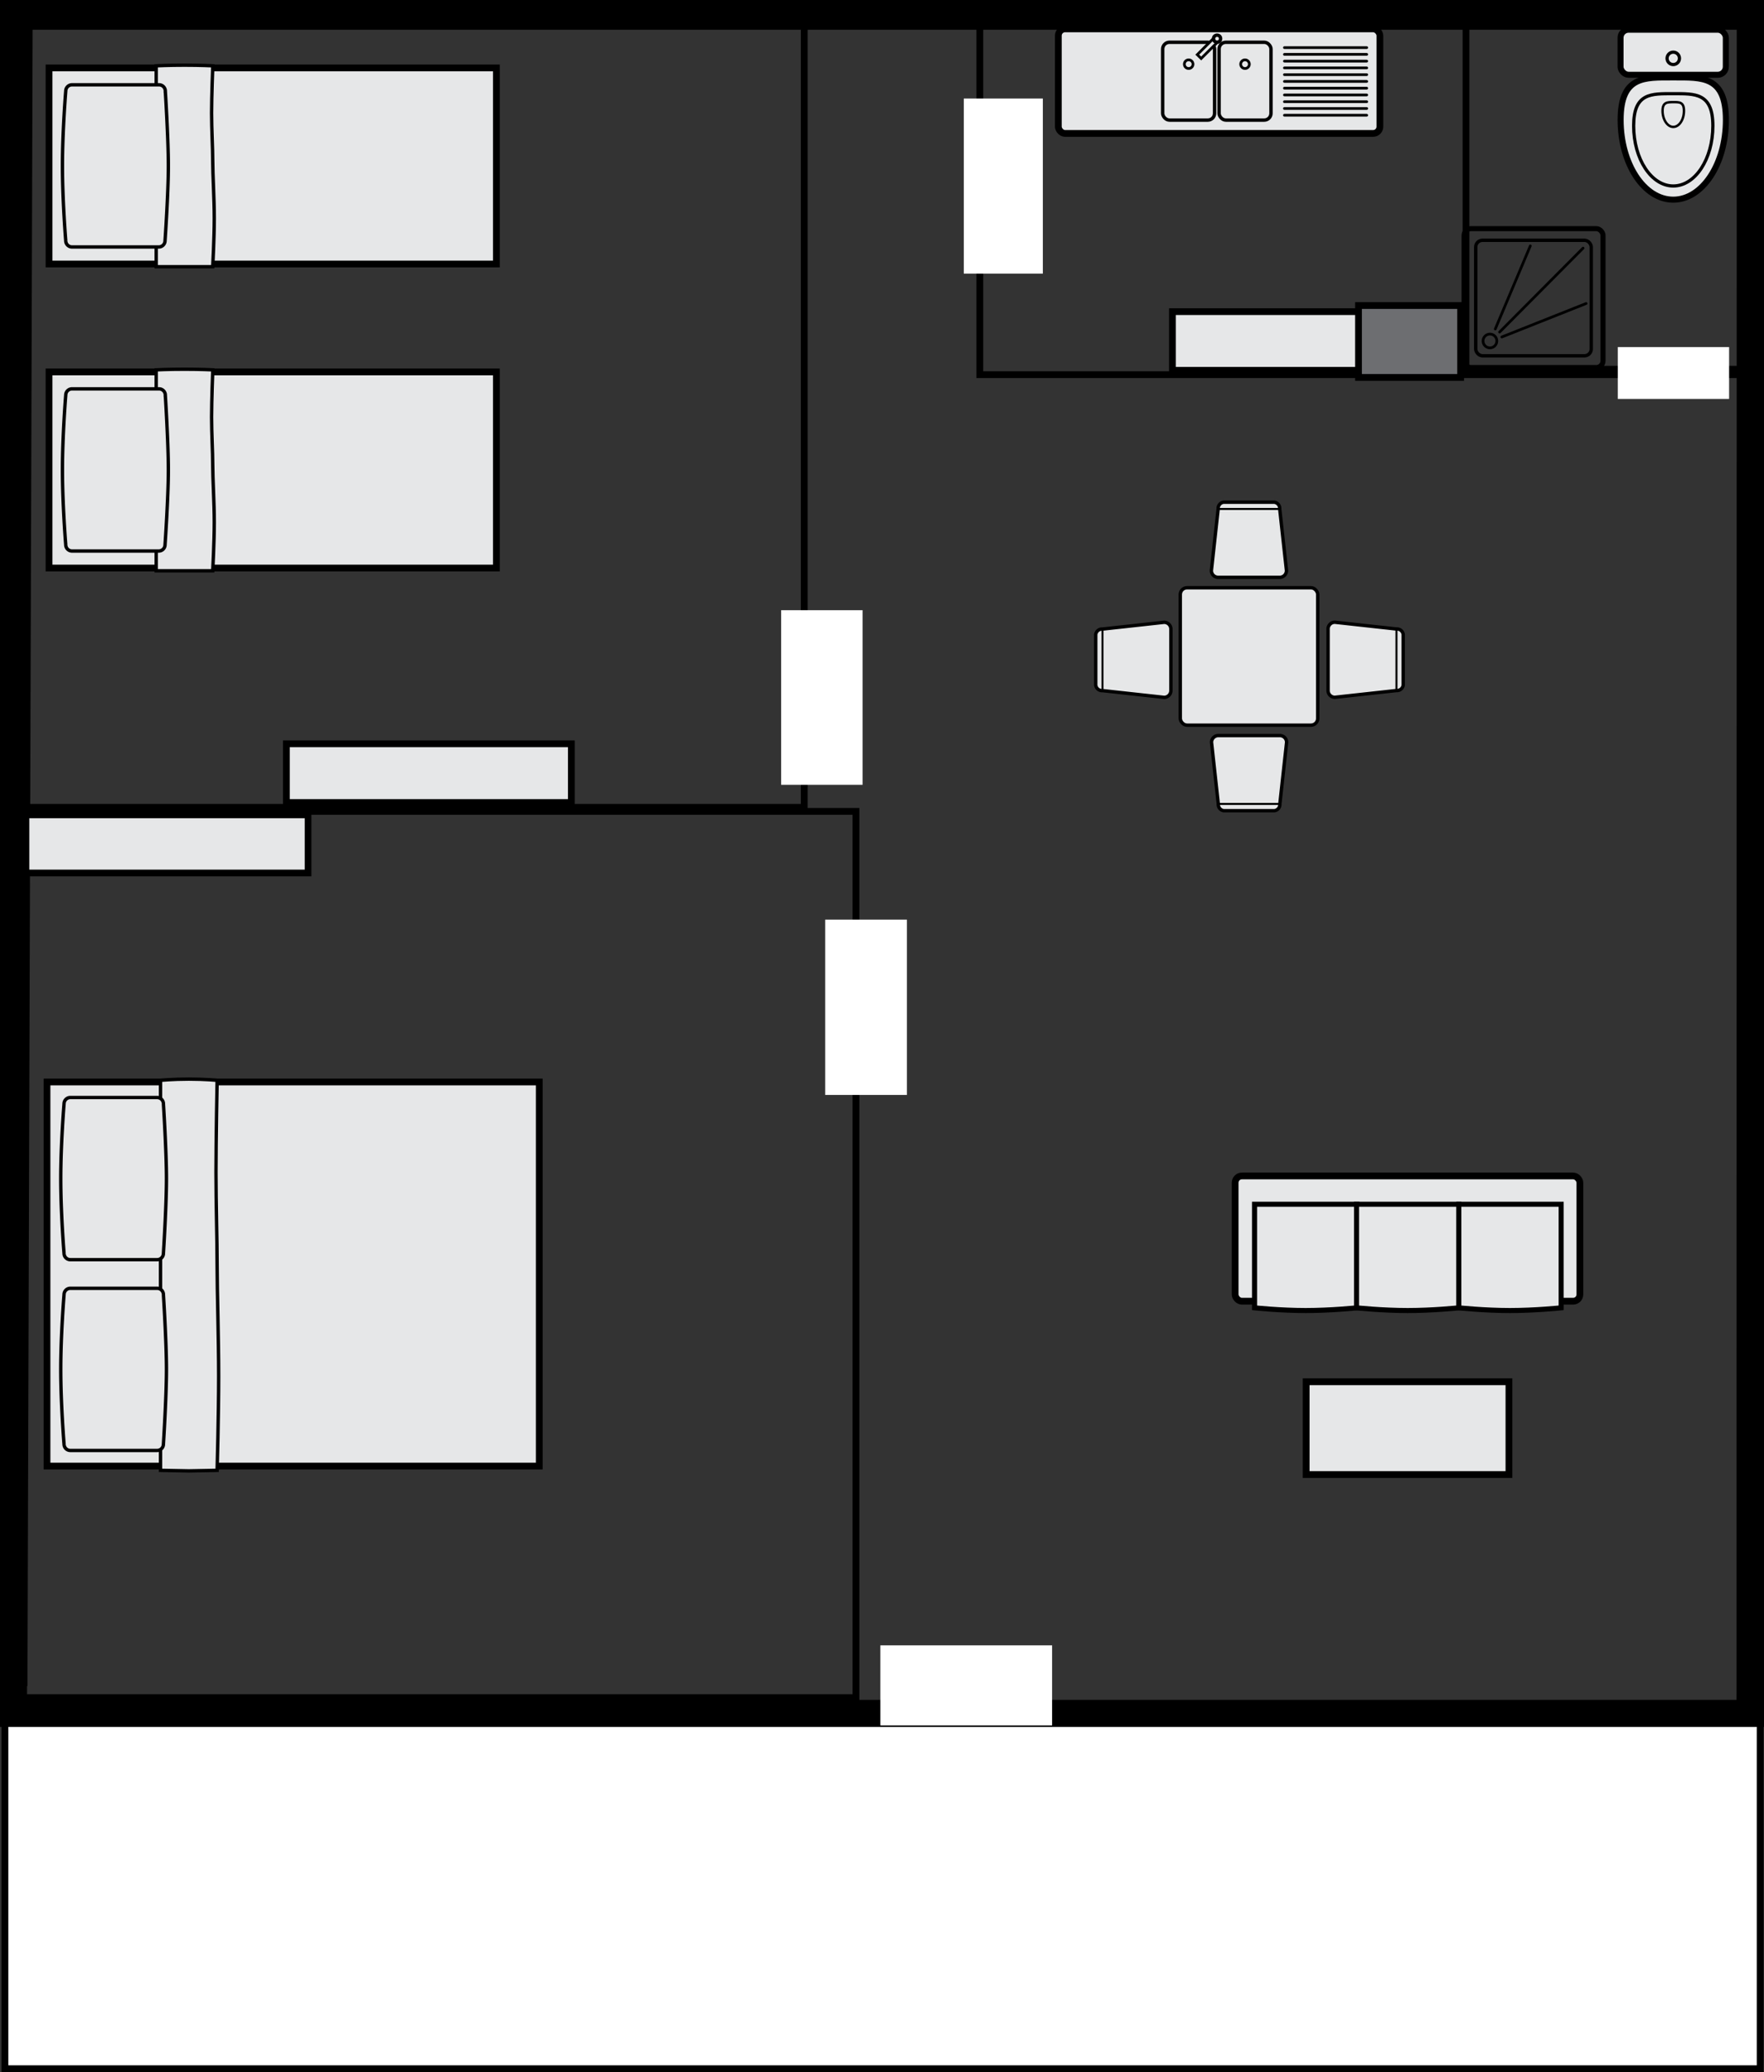 <svg id="Layer_1" data-name="Layer 1" xmlns="http://www.w3.org/2000/svg" xmlns:xlink="http://www.w3.org/1999/xlink" viewBox="0 0 260.8 306.4"><rect x="0" y="0" width="260.8" height="306.4" fill="#333333" stroke="none"/><defs><style>.cls-1,.cls-13,.cls-14,.cls-15,.cls-3,.cls-4,.cls-6,.cls-7,.cls-8{fill:#e6e7e8;}.cls-10,.cls-11,.cls-12,.cls-17,.cls-19,.cls-2,.cls-5,.cls-9{fill:none;}.cls-10,.cls-11,.cls-12,.cls-13,.cls-14,.cls-15,.cls-17,.cls-2,.cls-3,.cls-4,.cls-5,.cls-6,.cls-7,.cls-8,.cls-9{stroke:#000;}.cls-13,.cls-14,.cls-15,.cls-3,.cls-5{stroke-miterlimit:10;}.cls-11,.cls-3,.cls-7{stroke-width:0.5px;}.cls-15,.cls-5{stroke-width:0.3px;}.cls-10,.cls-13,.cls-6{stroke-width:0.75px;}.cls-12,.cls-14,.cls-8,.cls-9{stroke-width:0.4px;}.cls-9{stroke-linecap:round;}.cls-16{fill:#fff;}.cls-17{stroke-width:4px;}.cls-18{fill:#6d6e71;}.cls-19{stroke:#fff;}</style><symbol id="benchtop" data-name="benchtop" viewBox="0 0 43.13 9.68"><rect class="cls-4" x="0.5" y="0.5" width="42.13" height="8.68"/></symbol><symbol id="couch" data-name="couch" viewBox="0 0 51.97 20.79"><rect class="cls-4" x="0.5" y="0.5" width="50.97" height="18.52" rx="1" ry="1"/><path class="cls-6" d="M3.37,20s3.86.4,7.56.4S18.5,20,18.5,20V4.68H3.37Z"/><path class="cls-6" d="M18.45,20s3.86.4,7.56.4,7.56-.4,7.56-.4V4.68H18.45Z"/><path class="cls-6" d="M33.57,20s3.86.4,7.56.4S48.7,20,48.7,20V4.68H33.57Z"/></symbol><symbol id="Single_bed" data-name="Single bed" viewBox="0 0 67.14 30.38"><rect class="cls-4" x="0.5" y="0.69" width="66.14" height="29"/><path class="cls-3" d="M42.43,30s1.77.09,4.18.09S50.8,30,50.8,30V.29l-4.18,0-4.18,0s-.23,4.25-.23,7.16.23,6.42.23,8.45.17,4.68.17,7.11S42.43,30,42.43,30Z"/><path class="cls-3" d="M50.42,27.19H63.24a.93.93,0,0,0,.93-.92s.49-5.94.49-11.07-.49-11.07-.49-11.07a.93.93,0,0,0-.93-.92H50.42a.93.93,0,0,0-.93.92S49,11.18,49,15.19s.45,11.07.45,11.07A.93.93,0,0,0,50.42,27.19Z"/></symbol><symbol id="Queen_bed" data-name="Queen bed" viewBox="0 0 73.78 58.44"><rect class="cls-1" x="0.5" y="0.96" width="72.78" height="56.8"/><rect class="cls-2" x="0.5" y="0.96" width="72.78" height="56.8"/><path class="cls-3" d="M48.13,58s1.77.18,4.18.18S56.5,58,56.5,58V.33L52.32.25,48.13.33s-.23,8.23-.23,13.89.23,12.45.23,16.38.17,9.07.17,13.79S48.13,58,48.13,58Z"/><path class="cls-3" d="M57,27.25H69.83a.93.93,0,0,0,.93-.92s.49-5.94.49-11.07-.49-11.07-.49-11.07a.93.93,0,0,0-.93-.92H57a.93.93,0,0,0-.93.92s-.45,7.06-.45,11.07.45,11.07.45,11.07A.93.93,0,0,0,57,27.25Z"/><path class="cls-3" d="M57,55.46H69.83a.93.93,0,0,0,.93-.92s.49-5.94.49-11.07-.49-11.07-.49-11.07a.93.93,0,0,0-.93-.92H57a.93.93,0,0,0-.93.92s-.45,7.06-.45,11.07.45,11.07.45,11.07A.93.93,0,0,0,57,55.46Z"/></symbol><symbol id="coffee_table" data-name="coffee table" viewBox="0 0 14.71 30.98"><rect class="cls-4" x="0.5" y="0.5" width="13.72" height="29.98"/></symbol><symbol id="shower" data-name="shower" viewBox="0 0 21.29 21.29"><rect class="cls-10" x="0.38" y="0.38" width="20.54" height="20.54" rx="1" ry="1"/><rect class="cls-11" x="2.1" y="2.1" width="17.08" height="17.08" rx="1" ry="1"/><circle class="cls-12" cx="4.2" cy="16.99" r="1.02"/><line class="cls-9" x1="5.63" y1="15.67" x2="17.97" y2="3.26"/><line class="cls-9" x1="4.99" y1="15.22" x2="10.17" y2="2.93"/><line class="cls-9" x1="5.96" y1="16.4" x2="18.42" y2="11.45"/></symbol><symbol id="kitchen_sink" data-name="kitchen sink" viewBox="0 0 48.54 16.46"><rect class="cls-4" x="0.5" y="0.5" width="47.54" height="15.46" rx="1" ry="1"/><rect class="cls-7" x="15.93" y="2.48" width="7.67" height="11.51" rx="1" ry="1"/><rect class="cls-7" x="24.27" y="2.48" width="7.67" height="11.51" rx="1" ry="1"/><polygon class="cls-8" points="21.04 4.31 21.62 4.88 24.26 2.24 23.68 1.67 21.04 4.31"/><circle class="cls-7" cx="23.97" cy="1.95" r="0.52"/><circle class="cls-8" cx="19.77" cy="5.72" r="0.64"/><circle class="cls-8" cx="28.1" cy="5.72" r="0.64"/><line class="cls-9" x1="33.93" y1="3.27" x2="46.09" y2="3.27"/><line class="cls-9" x1="33.93" y1="4.27" x2="46.09" y2="4.27"/><line class="cls-9" x1="33.93" y1="5.27" x2="46.09" y2="5.27"/><line class="cls-9" x1="33.93" y1="6.27" x2="46.09" y2="6.27"/><line class="cls-9" x1="33.93" y1="7.27" x2="46.09" y2="7.27"/><line class="cls-9" x1="33.93" y1="8.27" x2="46.09" y2="8.27"/><line class="cls-9" x1="33.93" y1="9.27" x2="46.09" y2="9.27"/><line class="cls-9" x1="33.93" y1="10.27" x2="46.09" y2="10.27"/><line class="cls-9" x1="33.93" y1="11.27" x2="46.09" y2="11.27"/><line class="cls-9" x1="33.93" y1="12.27" x2="46.09" y2="12.27"/><line class="cls-9" x1="33.93" y1="13.27" x2="46.09" y2="13.27"/></symbol><symbol id="toilet" data-name="toilet" viewBox="0 0 13.83 21.88"><path class="cls-13" d="M13.46,11.59c0-5.48-2.93-5.28-6.54-5.28S.38,6.11.38,11.59,3.3,21.5,6.92,21.5,13.46,17.06,13.46,11.59Z"/><path class="cls-14" d="M11.84,12.33c0-4.12-2.21-4-4.93-4S2,8.21,2,12.33,4.2,19.8,6.92,19.8,11.84,16.46,11.84,12.33Z"/><path class="cls-15" d="M8.25,10.46c0-1.12-.6-1.08-1.33-1.08s-1.33,0-1.33,1.08.6,2,1.33,2S8.25,11.57,8.25,10.46Z"/><rect class="cls-13" x="0.37" y="0.38" width="13.08" height="5.6" rx="1" ry="1"/><circle class="cls-14" cx="6.92" cy="3.94" r="0.77"/></symbol><symbol id="chair" data-name="chair" viewBox="0 0 11.61 11.61"><path class="cls-3" d="M10.36,11.36l-9.11-1a.93.93,0,0,1-1-.82V2.08a.93.93,0,0,1,1-.82l9.11-1a1,1,0,0,1,1,1v9.11A1,1,0,0,1,10.36,11.36Z"/><line class="cls-5" x1="1.25" y1="1.26" x2="1.25" y2="10.35"/></symbol><symbol id="table_and_chairs" data-name="table and chairs" viewBox="0 0 45.96 46.12"><rect class="cls-3" x="12.75" y="12.9" width="20.32" height="20.32" rx="1" ry="1"/><use width="11.61" height="11.61" transform="translate(0 17.75)" xlink:href="#chair"/><use width="11.61" height="11.61" transform="translate(45.96 29.36) rotate(180)" xlink:href="#chair"/><use width="11.61" height="11.61" transform="translate(28.71) rotate(90)" xlink:href="#chair"/><use width="11.61" height="11.61" transform="translate(17.11 46.12) rotate(-90)" xlink:href="#chair"/></symbol></defs><title>banksia</title><rect class="cls-16" x="0.73" y="253.5" width="259.5" height="52.4"/><path d="M260,253.21v51.4H1.5v-51.4H260m1-1H.5v53.4H261v-53.4Z" transform="translate(-0.27 0.79)"/><use width="43.13" height="9.68" transform="translate(172.84 45.58)" xlink:href="#benchtop"/><rect class="cls-17" x="2" y="2" width="256.8" height="251.36"/><rect class="cls-2" x="144.86" y="1.4" width="114.2" height="54"/><rect class="cls-2" x="216.74" y="0.6" width="41.71" height="54"/><rect class="cls-2" x="1.9" y="1.63" width="117" height="117.75"/><rect class="cls-2" x="2.24" y="119.98" width="124.31" height="131.05"/><rect class="cls-18" x="200.85" y="45.18" width="15.1" height="10.63"/><rect class="cls-2" x="200.85" y="45.18" width="15.1" height="10.63"/><use width="51.97" height="20.79" transform="translate(182.11 173.39)" xlink:href="#couch"/><rect class="cls-16" x="130.66" y="243.8" width="24.39" height="10.84"/><rect class="cls-19" x="130.66" y="243.8" width="24.39" height="10.84"/><rect class="cls-16" x="239.68" y="51.82" width="15.46" height="6.67"/><rect class="cls-19" x="239.68" y="51.82" width="15.46" height="6.67"/><rect class="cls-16" x="142.99" y="15.07" width="10.69" height="24.89"/><rect class="cls-19" x="142.99" y="15.07" width="10.69" height="24.89"/><rect class="cls-16" x="115.99" y="90.73" width="11.04" height="24.82"/><rect class="cls-19" x="115.99" y="90.73" width="11.04" height="24.82"/><rect class="cls-16" x="122.5" y="136.49" width="11.08" height="24.92"/><rect class="cls-19" x="122.5" y="136.49" width="11.08" height="24.92"/><line class="cls-17" x1="2.83" y1="2.1" x2="2.06" y2="249.32"/><line class="cls-17" x1="258.79" y1="3.62" x2="258.73" y2="253.79"/><use width="67.14" height="30.38" transform="translate(73.89 39.73) rotate(180)" xlink:href="#Single_bed"/><use width="67.14" height="30.38" transform="translate(73.89 84.69) rotate(180)" xlink:href="#Single_bed"/><use width="73.78" height="58.44" transform="translate(80.23 217.75) rotate(180)" xlink:href="#Queen_bed"/><use width="14.71" height="30.98" transform="translate(223.59 203.82) rotate(90)" xlink:href="#coffee_table"/><line class="cls-17" x1="0.73" y1="2.4" x2="260.73" y2="2.4"/><use width="21.29" height="21.29" transform="translate(216.08 33.43)" xlink:href="#shower"/><use width="48.54" height="16.46" transform="translate(155.97 3.77)" xlink:href="#kitchen_sink"/><use width="13.83" height="21.88" transform="translate(239.15 3.94) scale(1.19)" xlink:href="#toilet"/><use width="45.96" height="46.12" transform="translate(161.75 74.01)" xlink:href="#table_and_chairs"/><use width="43.13" height="9.68" transform="translate(3.34 120) scale(0.99)" xlink:href="#benchtop"/><use width="43.13" height="9.68" transform="translate(41.84 109.49)" xlink:href="#benchtop"/></svg>